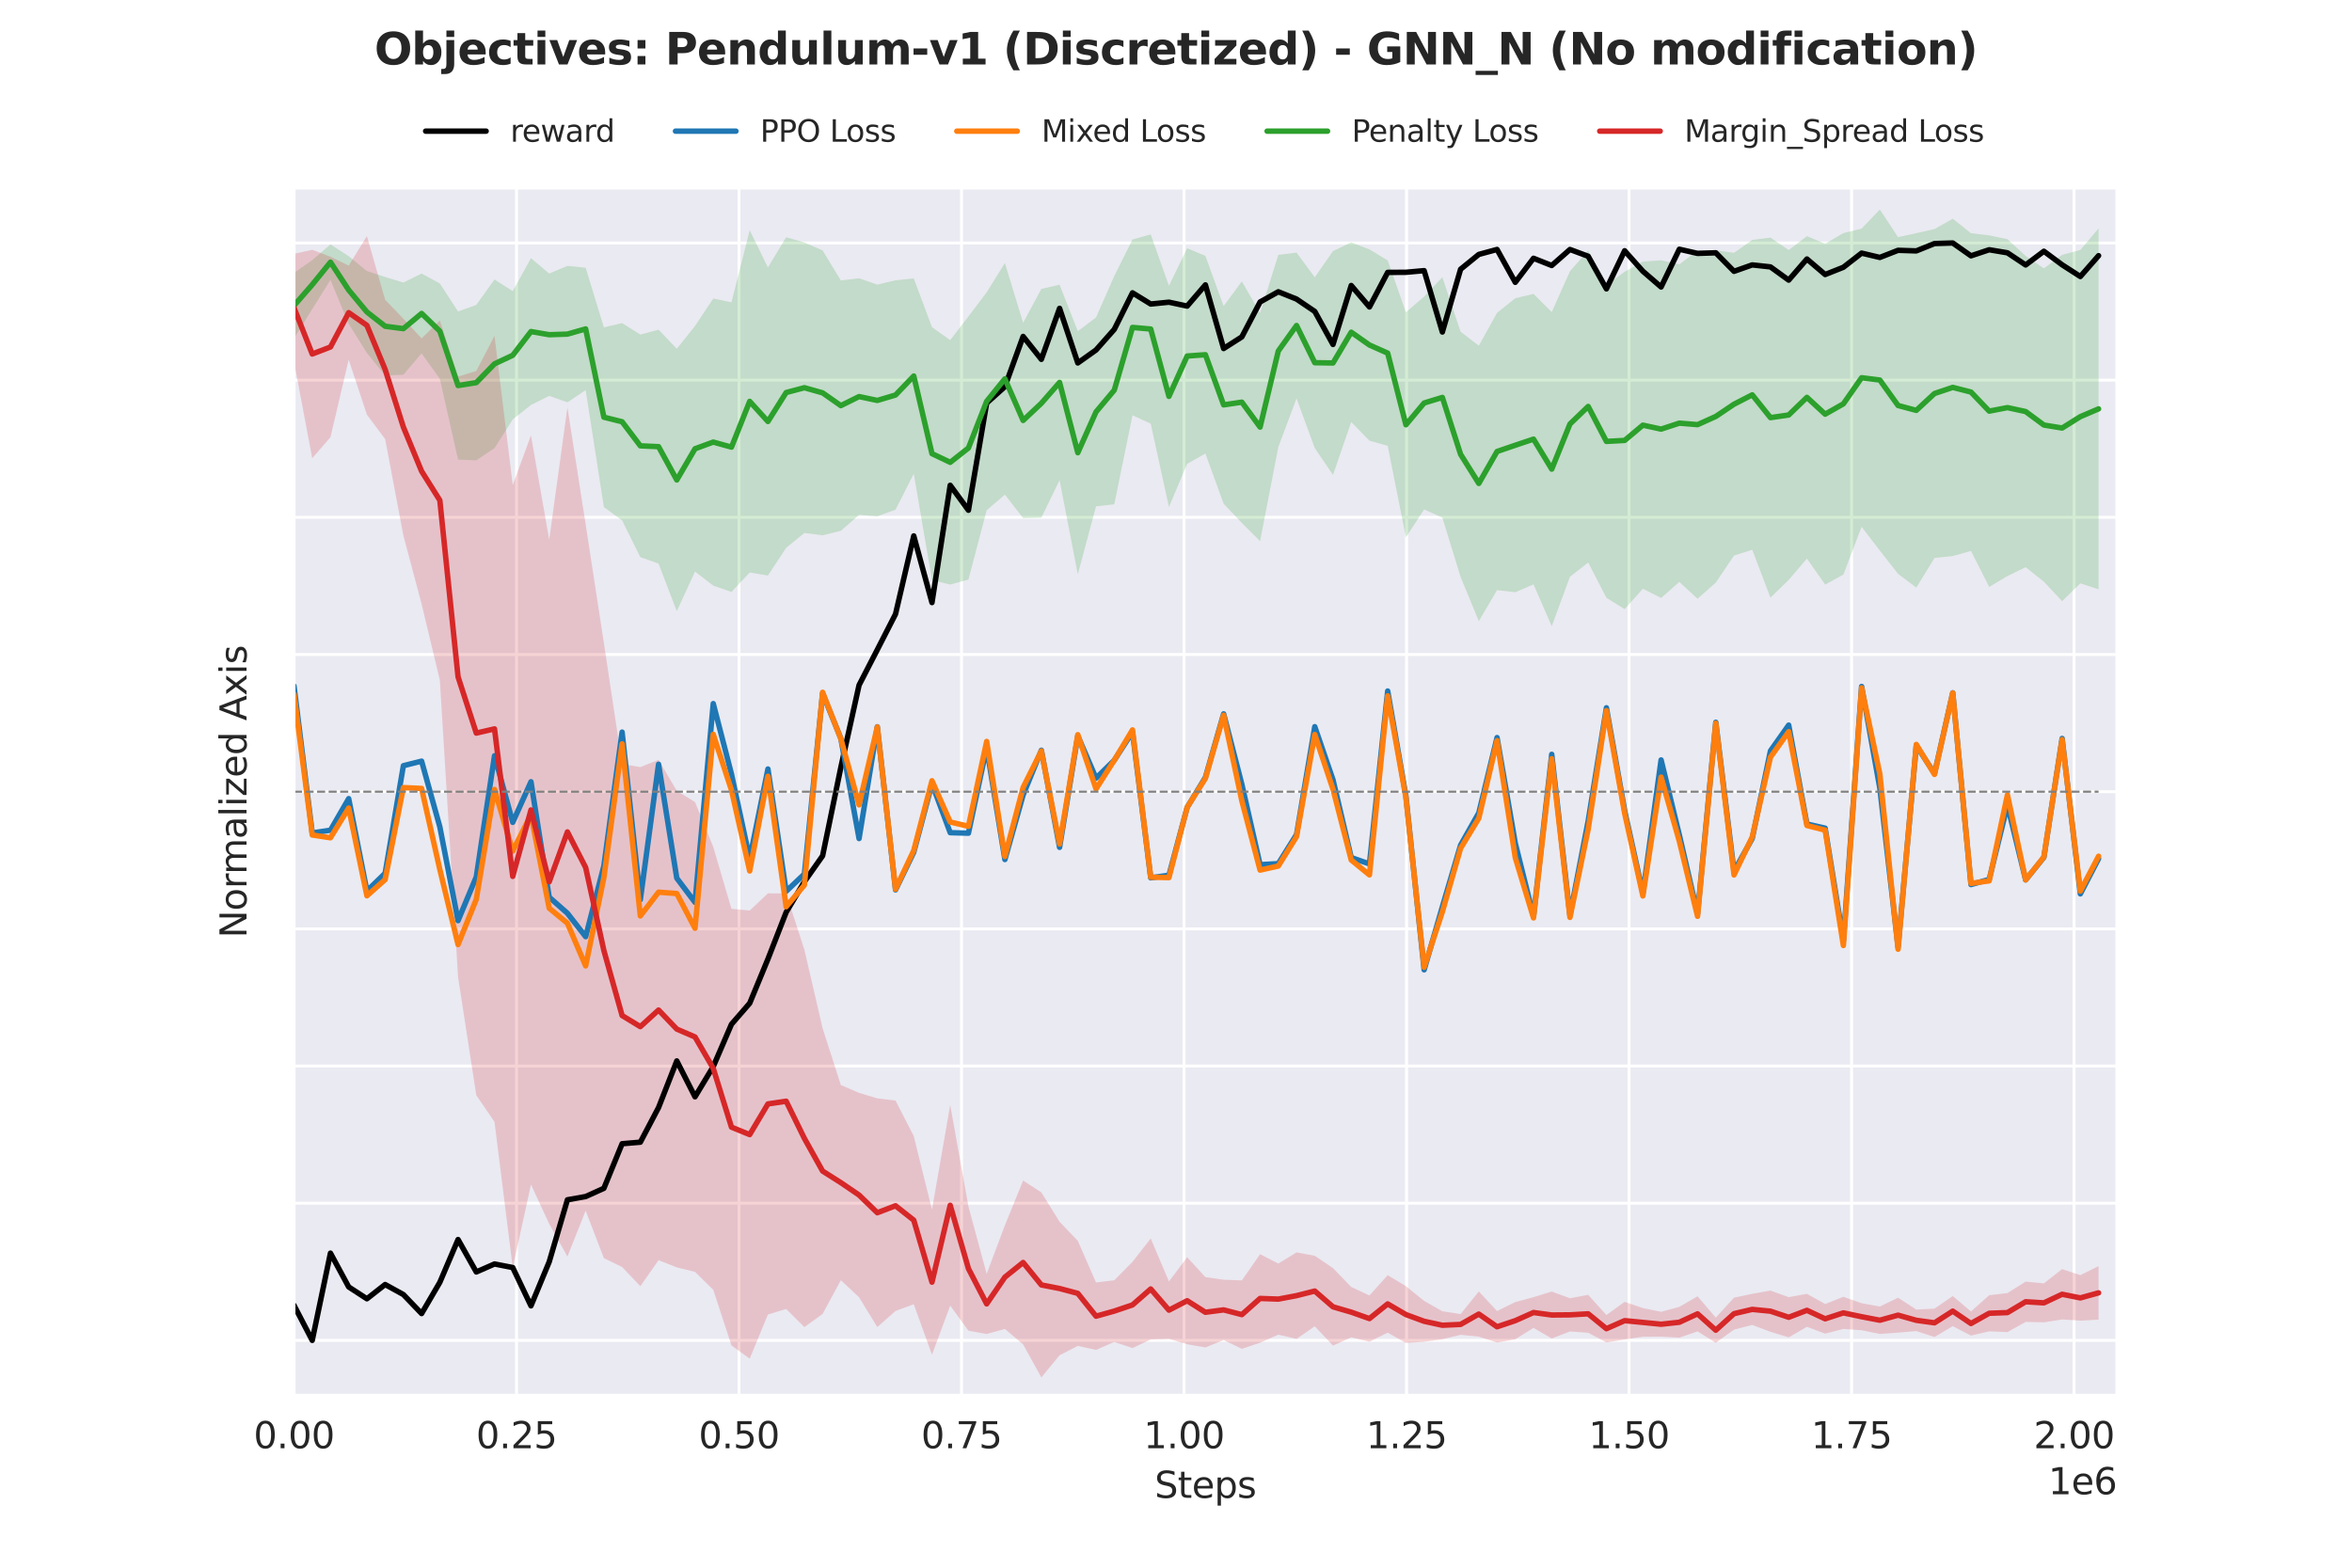 <?xml version="1.0" encoding="utf-8" standalone="no"?>
<!DOCTYPE svg PUBLIC "-//W3C//DTD SVG 1.1//EN"
  "http://www.w3.org/Graphics/SVG/1.1/DTD/svg11.dtd">
<svg xmlns:xlink="http://www.w3.org/1999/xlink" width="648pt" height="432pt" viewBox="0 0 648 432" xmlns="http://www.w3.org/2000/svg" version="1.1">
 <defs>
  <style type="text/css">*{stroke-linejoin: round; stroke-linecap: butt}</style>
 </defs>
 <g id="figure_1">
  <g id="patch_1">
   <path d="M 0 432 
L 648 432 
L 648 0 
L 0 0 
z
" style="fill: #ffffff"/>
  </g>
  <g id="axes_1">
   <g id="patch_2">
    <path d="M 81 384.48 
L 583.2 384.48 
L 583.2 51.84 
L 81 51.84 
z
" style="fill: #eaeaf2"/>
   </g>
   <g id="matplotlib.axis_1">
    <g id="xtick_1">
     <g id="line2d_1">
      <path d="M 81.001 384.48 
L 81.001 51.84 
" clip-path="url(#p00279b3b8b)" style="fill: none; stroke: #ffffff; stroke-width: 0.8; stroke-linecap: round"/>
     </g>
     <g id="text_1">
      <!-- 0.00 -->
      <g style="fill: #262626" transform="translate(69.868 399.078) scale(0.1 -0.1)">
       <defs>
        <path id="DejaVuSans-30" d="M 2034 4250 
Q 1547 4250 1301 3770 
Q 1056 3291 1056 2328 
Q 1056 1369 1301 889 
Q 1547 409 2034 409 
Q 2525 409 2770 889 
Q 3016 1369 3016 2328 
Q 3016 3291 2770 3770 
Q 2525 4250 2034 4250 
z
M 2034 4750 
Q 2819 4750 3233 4129 
Q 3647 3509 3647 2328 
Q 3647 1150 3233 529 
Q 2819 -91 2034 -91 
Q 1250 -91 836 529 
Q 422 1150 422 2328 
Q 422 3509 836 4129 
Q 1250 4750 2034 4750 
z
" transform="scale(0.016)"/>
        <path id="DejaVuSans-2e" d="M 684 794 
L 1344 794 
L 1344 0 
L 684 0 
L 684 794 
z
" transform="scale(0.016)"/>
       </defs>
       <use xlink:href="#DejaVuSans-30"/>
       <use xlink:href="#DejaVuSans-2e" transform="translate(63.623 0)"/>
       <use xlink:href="#DejaVuSans-30" transform="translate(95.41 0)"/>
       <use xlink:href="#DejaVuSans-30" transform="translate(159.033 0)"/>
      </g>
     </g>
    </g>
    <g id="xtick_2">
     <g id="line2d_2">
      <path d="M 142.304 384.48 
L 142.304 51.84 
" clip-path="url(#p00279b3b8b)" style="fill: none; stroke: #ffffff; stroke-width: 0.8; stroke-linecap: round"/>
     </g>
     <g id="text_2">
      <!-- 0.25 -->
      <g style="fill: #262626" transform="translate(131.171 399.078) scale(0.1 -0.1)">
       <defs>
        <path id="DejaVuSans-32" d="M 1228 531 
L 3431 531 
L 3431 0 
L 469 0 
L 469 531 
Q 828 903 1448 1529 
Q 2069 2156 2228 2338 
Q 2531 2678 2651 2914 
Q 2772 3150 2772 3378 
Q 2772 3750 2511 3984 
Q 2250 4219 1831 4219 
Q 1534 4219 1204 4116 
Q 875 4013 500 3803 
L 500 4441 
Q 881 4594 1212 4672 
Q 1544 4750 1819 4750 
Q 2544 4750 2975 4387 
Q 3406 4025 3406 3419 
Q 3406 3131 3298 2873 
Q 3191 2616 2906 2266 
Q 2828 2175 2409 1742 
Q 1991 1309 1228 531 
z
" transform="scale(0.016)"/>
        <path id="DejaVuSans-35" d="M 691 4666 
L 3169 4666 
L 3169 4134 
L 1269 4134 
L 1269 2991 
Q 1406 3038 1543 3061 
Q 1681 3084 1819 3084 
Q 2600 3084 3056 2656 
Q 3513 2228 3513 1497 
Q 3513 744 3044 326 
Q 2575 -91 1722 -91 
Q 1428 -91 1123 -41 
Q 819 9 494 109 
L 494 744 
Q 775 591 1075 516 
Q 1375 441 1709 441 
Q 2250 441 2565 725 
Q 2881 1009 2881 1497 
Q 2881 1984 2565 2268 
Q 2250 2553 1709 2553 
Q 1456 2553 1204 2497 
Q 953 2441 691 2322 
L 691 4666 
z
" transform="scale(0.016)"/>
       </defs>
       <use xlink:href="#DejaVuSans-30"/>
       <use xlink:href="#DejaVuSans-2e" transform="translate(63.623 0)"/>
       <use xlink:href="#DejaVuSans-32" transform="translate(95.41 0)"/>
       <use xlink:href="#DejaVuSans-35" transform="translate(159.033 0)"/>
      </g>
     </g>
    </g>
    <g id="xtick_3">
     <g id="line2d_3">
      <path d="M 203.608 384.48 
L 203.608 51.84 
" clip-path="url(#p00279b3b8b)" style="fill: none; stroke: #ffffff; stroke-width: 0.8; stroke-linecap: round"/>
     </g>
     <g id="text_3">
      <!-- 0.50 -->
      <g style="fill: #262626" transform="translate(192.475 399.078) scale(0.1 -0.1)">
       <use xlink:href="#DejaVuSans-30"/>
       <use xlink:href="#DejaVuSans-2e" transform="translate(63.623 0)"/>
       <use xlink:href="#DejaVuSans-35" transform="translate(95.41 0)"/>
       <use xlink:href="#DejaVuSans-30" transform="translate(159.033 0)"/>
      </g>
     </g>
    </g>
    <g id="xtick_4">
     <g id="line2d_4">
      <path d="M 264.911 384.48 
L 264.911 51.84 
" clip-path="url(#p00279b3b8b)" style="fill: none; stroke: #ffffff; stroke-width: 0.8; stroke-linecap: round"/>
     </g>
     <g id="text_4">
      <!-- 0.75 -->
      <g style="fill: #262626" transform="translate(253.779 399.078) scale(0.1 -0.1)">
       <defs>
        <path id="DejaVuSans-37" d="M 525 4666 
L 3525 4666 
L 3525 4397 
L 1831 0 
L 1172 0 
L 2766 4134 
L 525 4134 
L 525 4666 
z
" transform="scale(0.016)"/>
       </defs>
       <use xlink:href="#DejaVuSans-30"/>
       <use xlink:href="#DejaVuSans-2e" transform="translate(63.623 0)"/>
       <use xlink:href="#DejaVuSans-37" transform="translate(95.41 0)"/>
       <use xlink:href="#DejaVuSans-35" transform="translate(159.033 0)"/>
      </g>
     </g>
    </g>
    <g id="xtick_5">
     <g id="line2d_5">
      <path d="M 326.215 384.48 
L 326.215 51.84 
" clip-path="url(#p00279b3b8b)" style="fill: none; stroke: #ffffff; stroke-width: 0.8; stroke-linecap: round"/>
     </g>
     <g id="text_5">
      <!-- 1.00 -->
      <g style="fill: #262626" transform="translate(315.082 399.078) scale(0.1 -0.1)">
       <defs>
        <path id="DejaVuSans-31" d="M 794 531 
L 1825 531 
L 1825 4091 
L 703 3866 
L 703 4441 
L 1819 4666 
L 2450 4666 
L 2450 531 
L 3481 531 
L 3481 0 
L 794 0 
L 794 531 
z
" transform="scale(0.016)"/>
       </defs>
       <use xlink:href="#DejaVuSans-31"/>
       <use xlink:href="#DejaVuSans-2e" transform="translate(63.623 0)"/>
       <use xlink:href="#DejaVuSans-30" transform="translate(95.41 0)"/>
       <use xlink:href="#DejaVuSans-30" transform="translate(159.033 0)"/>
      </g>
     </g>
    </g>
    <g id="xtick_6">
     <g id="line2d_6">
      <path d="M 387.518 384.48 
L 387.518 51.84 
" clip-path="url(#p00279b3b8b)" style="fill: none; stroke: #ffffff; stroke-width: 0.8; stroke-linecap: round"/>
     </g>
     <g id="text_6">
      <!-- 1.25 -->
      <g style="fill: #262626" transform="translate(376.386 399.078) scale(0.1 -0.1)">
       <use xlink:href="#DejaVuSans-31"/>
       <use xlink:href="#DejaVuSans-2e" transform="translate(63.623 0)"/>
       <use xlink:href="#DejaVuSans-32" transform="translate(95.41 0)"/>
       <use xlink:href="#DejaVuSans-35" transform="translate(159.033 0)"/>
      </g>
     </g>
    </g>
    <g id="xtick_7">
     <g id="line2d_7">
      <path d="M 448.822 384.48 
L 448.822 51.84 
" clip-path="url(#p00279b3b8b)" style="fill: none; stroke: #ffffff; stroke-width: 0.8; stroke-linecap: round"/>
     </g>
     <g id="text_7">
      <!-- 1.50 -->
      <g style="fill: #262626" transform="translate(437.689 399.078) scale(0.1 -0.1)">
       <use xlink:href="#DejaVuSans-31"/>
       <use xlink:href="#DejaVuSans-2e" transform="translate(63.623 0)"/>
       <use xlink:href="#DejaVuSans-35" transform="translate(95.41 0)"/>
       <use xlink:href="#DejaVuSans-30" transform="translate(159.033 0)"/>
      </g>
     </g>
    </g>
    <g id="xtick_8">
     <g id="line2d_8">
      <path d="M 510.125 384.48 
L 510.125 51.84 
" clip-path="url(#p00279b3b8b)" style="fill: none; stroke: #ffffff; stroke-width: 0.8; stroke-linecap: round"/>
     </g>
     <g id="text_8">
      <!-- 1.75 -->
      <g style="fill: #262626" transform="translate(498.993 399.078) scale(0.1 -0.1)">
       <use xlink:href="#DejaVuSans-31"/>
       <use xlink:href="#DejaVuSans-2e" transform="translate(63.623 0)"/>
       <use xlink:href="#DejaVuSans-37" transform="translate(95.41 0)"/>
       <use xlink:href="#DejaVuSans-35" transform="translate(159.033 0)"/>
      </g>
     </g>
    </g>
    <g id="xtick_9">
     <g id="line2d_9">
      <path d="M 571.429 384.48 
L 571.429 51.84 
" clip-path="url(#p00279b3b8b)" style="fill: none; stroke: #ffffff; stroke-width: 0.8; stroke-linecap: round"/>
     </g>
     <g id="text_9">
      <!-- 2.00 -->
      <g style="fill: #262626" transform="translate(560.296 399.078) scale(0.1 -0.1)">
       <use xlink:href="#DejaVuSans-32"/>
       <use xlink:href="#DejaVuSans-2e" transform="translate(63.623 0)"/>
       <use xlink:href="#DejaVuSans-30" transform="translate(95.41 0)"/>
       <use xlink:href="#DejaVuSans-30" transform="translate(159.033 0)"/>
      </g>
     </g>
    </g>
    <g id="text_10">
     <!-- Steps -->
     <g style="fill: #262626" transform="translate(318.11 412.757) scale(0.1 -0.1)">
      <defs>
       <path id="DejaVuSans-53" d="M 3425 4513 
L 3425 3897 
Q 3066 4069 2747 4153 
Q 2428 4238 2131 4238 
Q 1616 4238 1336 4038 
Q 1056 3838 1056 3469 
Q 1056 3159 1242 3001 
Q 1428 2844 1947 2747 
L 2328 2669 
Q 3034 2534 3370 2195 
Q 3706 1856 3706 1288 
Q 3706 609 3251 259 
Q 2797 -91 1919 -91 
Q 1588 -91 1214 -16 
Q 841 59 441 206 
L 441 856 
Q 825 641 1194 531 
Q 1563 422 1919 422 
Q 2459 422 2753 634 
Q 3047 847 3047 1241 
Q 3047 1584 2836 1778 
Q 2625 1972 2144 2069 
L 1759 2144 
Q 1053 2284 737 2584 
Q 422 2884 422 3419 
Q 422 4038 858 4394 
Q 1294 4750 2059 4750 
Q 2388 4750 2728 4690 
Q 3069 4631 3425 4513 
z
" transform="scale(0.016)"/>
       <path id="DejaVuSans-74" d="M 1172 4494 
L 1172 3500 
L 2356 3500 
L 2356 3053 
L 1172 3053 
L 1172 1153 
Q 1172 725 1289 603 
Q 1406 481 1766 481 
L 2356 481 
L 2356 0 
L 1766 0 
Q 1100 0 847 248 
Q 594 497 594 1153 
L 594 3053 
L 172 3053 
L 172 3500 
L 594 3500 
L 594 4494 
L 1172 4494 
z
" transform="scale(0.016)"/>
       <path id="DejaVuSans-65" d="M 3597 1894 
L 3597 1613 
L 953 1613 
Q 991 1019 1311 708 
Q 1631 397 2203 397 
Q 2534 397 2845 478 
Q 3156 559 3463 722 
L 3463 178 
Q 3153 47 2828 -22 
Q 2503 -91 2169 -91 
Q 1331 -91 842 396 
Q 353 884 353 1716 
Q 353 2575 817 3079 
Q 1281 3584 2069 3584 
Q 2775 3584 3186 3129 
Q 3597 2675 3597 1894 
z
M 3022 2063 
Q 3016 2534 2758 2815 
Q 2500 3097 2075 3097 
Q 1594 3097 1305 2825 
Q 1016 2553 972 2059 
L 3022 2063 
z
" transform="scale(0.016)"/>
       <path id="DejaVuSans-70" d="M 1159 525 
L 1159 -1331 
L 581 -1331 
L 581 3500 
L 1159 3500 
L 1159 2969 
Q 1341 3281 1617 3432 
Q 1894 3584 2278 3584 
Q 2916 3584 3314 3078 
Q 3713 2572 3713 1747 
Q 3713 922 3314 415 
Q 2916 -91 2278 -91 
Q 1894 -91 1617 61 
Q 1341 213 1159 525 
z
M 3116 1747 
Q 3116 2381 2855 2742 
Q 2594 3103 2138 3103 
Q 1681 3103 1420 2742 
Q 1159 2381 1159 1747 
Q 1159 1113 1420 752 
Q 1681 391 2138 391 
Q 2594 391 2855 752 
Q 3116 1113 3116 1747 
z
" transform="scale(0.016)"/>
       <path id="DejaVuSans-73" d="M 2834 3397 
L 2834 2853 
Q 2591 2978 2328 3040 
Q 2066 3103 1784 3103 
Q 1356 3103 1142 2972 
Q 928 2841 928 2578 
Q 928 2378 1081 2264 
Q 1234 2150 1697 2047 
L 1894 2003 
Q 2506 1872 2764 1633 
Q 3022 1394 3022 966 
Q 3022 478 2636 193 
Q 2250 -91 1575 -91 
Q 1294 -91 989 -36 
Q 684 19 347 128 
L 347 722 
Q 666 556 975 473 
Q 1284 391 1588 391 
Q 1994 391 2212 530 
Q 2431 669 2431 922 
Q 2431 1156 2273 1281 
Q 2116 1406 1581 1522 
L 1381 1569 
Q 847 1681 609 1914 
Q 372 2147 372 2553 
Q 372 3047 722 3315 
Q 1072 3584 1716 3584 
Q 2034 3584 2315 3537 
Q 2597 3491 2834 3397 
z
" transform="scale(0.016)"/>
      </defs>
      <use xlink:href="#DejaVuSans-53"/>
      <use xlink:href="#DejaVuSans-74" transform="translate(63.477 0)"/>
      <use xlink:href="#DejaVuSans-65" transform="translate(102.686 0)"/>
      <use xlink:href="#DejaVuSans-70" transform="translate(164.209 0)"/>
      <use xlink:href="#DejaVuSans-73" transform="translate(227.686 0)"/>
     </g>
    </g>
    <g id="text_11">
     <!-- 1e6 -->
     <g style="fill: #262626" transform="translate(564.322 411.757) scale(0.1 -0.1)">
      <defs>
       <path id="DejaVuSans-36" d="M 2113 2584 
Q 1688 2584 1439 2293 
Q 1191 2003 1191 1497 
Q 1191 994 1439 701 
Q 1688 409 2113 409 
Q 2538 409 2786 701 
Q 3034 994 3034 1497 
Q 3034 2003 2786 2293 
Q 2538 2584 2113 2584 
z
M 3366 4563 
L 3366 3988 
Q 3128 4100 2886 4159 
Q 2644 4219 2406 4219 
Q 1781 4219 1451 3797 
Q 1122 3375 1075 2522 
Q 1259 2794 1537 2939 
Q 1816 3084 2150 3084 
Q 2853 3084 3261 2657 
Q 3669 2231 3669 1497 
Q 3669 778 3244 343 
Q 2819 -91 2113 -91 
Q 1303 -91 875 529 
Q 447 1150 447 2328 
Q 447 3434 972 4092 
Q 1497 4750 2381 4750 
Q 2619 4750 2861 4703 
Q 3103 4656 3366 4563 
z
" transform="scale(0.016)"/>
      </defs>
      <use xlink:href="#DejaVuSans-31"/>
      <use xlink:href="#DejaVuSans-65" transform="translate(63.623 0)"/>
      <use xlink:href="#DejaVuSans-36" transform="translate(125.146 0)"/>
     </g>
    </g>
   </g>
   <g id="matplotlib.axis_2">
    <g id="ytick_1">
     <g id="line2d_10">
      <path d="M 81 369.36 
L 583.2 369.36 
" clip-path="url(#p00279b3b8b)" style="fill: none; stroke: #ffffff; stroke-width: 0.8; stroke-linecap: round"/>
     </g>
    </g>
    <g id="ytick_2">
     <g id="line2d_11">
      <path d="M 81 331.56 
L 583.2 331.56 
" clip-path="url(#p00279b3b8b)" style="fill: none; stroke: #ffffff; stroke-width: 0.8; stroke-linecap: round"/>
     </g>
    </g>
    <g id="ytick_3">
     <g id="line2d_12">
      <path d="M 81 293.76 
L 583.2 293.76 
" clip-path="url(#p00279b3b8b)" style="fill: none; stroke: #ffffff; stroke-width: 0.8; stroke-linecap: round"/>
     </g>
    </g>
    <g id="ytick_4">
     <g id="line2d_13">
      <path d="M 81 255.96 
L 583.2 255.96 
" clip-path="url(#p00279b3b8b)" style="fill: none; stroke: #ffffff; stroke-width: 0.8; stroke-linecap: round"/>
     </g>
    </g>
    <g id="ytick_5">
     <g id="line2d_14">
      <path d="M 81 218.16 
L 583.2 218.16 
" clip-path="url(#p00279b3b8b)" style="fill: none; stroke: #ffffff; stroke-width: 0.8; stroke-linecap: round"/>
     </g>
    </g>
    <g id="ytick_6">
     <g id="line2d_15">
      <path d="M 81 180.36 
L 583.2 180.36 
" clip-path="url(#p00279b3b8b)" style="fill: none; stroke: #ffffff; stroke-width: 0.8; stroke-linecap: round"/>
     </g>
    </g>
    <g id="ytick_7">
     <g id="line2d_16">
      <path d="M 81 142.56 
L 583.2 142.56 
" clip-path="url(#p00279b3b8b)" style="fill: none; stroke: #ffffff; stroke-width: 0.8; stroke-linecap: round"/>
     </g>
    </g>
    <g id="ytick_8">
     <g id="line2d_17">
      <path d="M 81 104.76 
L 583.2 104.76 
" clip-path="url(#p00279b3b8b)" style="fill: none; stroke: #ffffff; stroke-width: 0.8; stroke-linecap: round"/>
     </g>
    </g>
    <g id="ytick_9">
     <g id="line2d_18">
      <path d="M 81 66.96 
L 583.2 66.96 
" clip-path="url(#p00279b3b8b)" style="fill: none; stroke: #ffffff; stroke-width: 0.8; stroke-linecap: round"/>
     </g>
    </g>
    <g id="text_12">
     <!-- Normalized Axis -->
     <g style="fill: #262626" transform="translate(67.92 258.478) rotate(-90) scale(0.1 -0.1)">
      <defs>
       <path id="DejaVuSans-4e" d="M 628 4666 
L 1478 4666 
L 3547 763 
L 3547 4666 
L 4159 4666 
L 4159 0 
L 3309 0 
L 1241 3903 
L 1241 0 
L 628 0 
L 628 4666 
z
" transform="scale(0.016)"/>
       <path id="DejaVuSans-6f" d="M 1959 3097 
Q 1497 3097 1228 2736 
Q 959 2375 959 1747 
Q 959 1119 1226 758 
Q 1494 397 1959 397 
Q 2419 397 2687 759 
Q 2956 1122 2956 1747 
Q 2956 2369 2687 2733 
Q 2419 3097 1959 3097 
z
M 1959 3584 
Q 2709 3584 3137 3096 
Q 3566 2609 3566 1747 
Q 3566 888 3137 398 
Q 2709 -91 1959 -91 
Q 1206 -91 779 398 
Q 353 888 353 1747 
Q 353 2609 779 3096 
Q 1206 3584 1959 3584 
z
" transform="scale(0.016)"/>
       <path id="DejaVuSans-72" d="M 2631 2963 
Q 2534 3019 2420 3045 
Q 2306 3072 2169 3072 
Q 1681 3072 1420 2755 
Q 1159 2438 1159 1844 
L 1159 0 
L 581 0 
L 581 3500 
L 1159 3500 
L 1159 2956 
Q 1341 3275 1631 3429 
Q 1922 3584 2338 3584 
Q 2397 3584 2469 3576 
Q 2541 3569 2628 3553 
L 2631 2963 
z
" transform="scale(0.016)"/>
       <path id="DejaVuSans-6d" d="M 3328 2828 
Q 3544 3216 3844 3400 
Q 4144 3584 4550 3584 
Q 5097 3584 5394 3201 
Q 5691 2819 5691 2113 
L 5691 0 
L 5113 0 
L 5113 2094 
Q 5113 2597 4934 2840 
Q 4756 3084 4391 3084 
Q 3944 3084 3684 2787 
Q 3425 2491 3425 1978 
L 3425 0 
L 2847 0 
L 2847 2094 
Q 2847 2600 2669 2842 
Q 2491 3084 2119 3084 
Q 1678 3084 1418 2786 
Q 1159 2488 1159 1978 
L 1159 0 
L 581 0 
L 581 3500 
L 1159 3500 
L 1159 2956 
Q 1356 3278 1631 3431 
Q 1906 3584 2284 3584 
Q 2666 3584 2933 3390 
Q 3200 3197 3328 2828 
z
" transform="scale(0.016)"/>
       <path id="DejaVuSans-61" d="M 2194 1759 
Q 1497 1759 1228 1600 
Q 959 1441 959 1056 
Q 959 750 1161 570 
Q 1363 391 1709 391 
Q 2188 391 2477 730 
Q 2766 1069 2766 1631 
L 2766 1759 
L 2194 1759 
z
M 3341 1997 
L 3341 0 
L 2766 0 
L 2766 531 
Q 2569 213 2275 61 
Q 1981 -91 1556 -91 
Q 1019 -91 701 211 
Q 384 513 384 1019 
Q 384 1609 779 1909 
Q 1175 2209 1959 2209 
L 2766 2209 
L 2766 2266 
Q 2766 2663 2505 2880 
Q 2244 3097 1772 3097 
Q 1472 3097 1187 3025 
Q 903 2953 641 2809 
L 641 3341 
Q 956 3463 1253 3523 
Q 1550 3584 1831 3584 
Q 2591 3584 2966 3190 
Q 3341 2797 3341 1997 
z
" transform="scale(0.016)"/>
       <path id="DejaVuSans-6c" d="M 603 4863 
L 1178 4863 
L 1178 0 
L 603 0 
L 603 4863 
z
" transform="scale(0.016)"/>
       <path id="DejaVuSans-69" d="M 603 3500 
L 1178 3500 
L 1178 0 
L 603 0 
L 603 3500 
z
M 603 4863 
L 1178 4863 
L 1178 4134 
L 603 4134 
L 603 4863 
z
" transform="scale(0.016)"/>
       <path id="DejaVuSans-7a" d="M 353 3500 
L 3084 3500 
L 3084 2975 
L 922 459 
L 3084 459 
L 3084 0 
L 275 0 
L 275 525 
L 2438 3041 
L 353 3041 
L 353 3500 
z
" transform="scale(0.016)"/>
       <path id="DejaVuSans-64" d="M 2906 2969 
L 2906 4863 
L 3481 4863 
L 3481 0 
L 2906 0 
L 2906 525 
Q 2725 213 2448 61 
Q 2172 -91 1784 -91 
Q 1150 -91 751 415 
Q 353 922 353 1747 
Q 353 2572 751 3078 
Q 1150 3584 1784 3584 
Q 2172 3584 2448 3432 
Q 2725 3281 2906 2969 
z
M 947 1747 
Q 947 1113 1208 752 
Q 1469 391 1925 391 
Q 2381 391 2643 752 
Q 2906 1113 2906 1747 
Q 2906 2381 2643 2742 
Q 2381 3103 1925 3103 
Q 1469 3103 1208 2742 
Q 947 2381 947 1747 
z
" transform="scale(0.016)"/>
       <path id="DejaVuSans-20" transform="scale(0.016)"/>
       <path id="DejaVuSans-41" d="M 2188 4044 
L 1331 1722 
L 3047 1722 
L 2188 4044 
z
M 1831 4666 
L 2547 4666 
L 4325 0 
L 3669 0 
L 3244 1197 
L 1141 1197 
L 716 0 
L 50 0 
L 1831 4666 
z
" transform="scale(0.016)"/>
       <path id="DejaVuSans-78" d="M 3513 3500 
L 2247 1797 
L 3578 0 
L 2900 0 
L 1881 1375 
L 863 0 
L 184 0 
L 1544 1831 
L 300 3500 
L 978 3500 
L 1906 2253 
L 2834 3500 
L 3513 3500 
z
" transform="scale(0.016)"/>
      </defs>
      <use xlink:href="#DejaVuSans-4e"/>
      <use xlink:href="#DejaVuSans-6f" transform="translate(74.805 0)"/>
      <use xlink:href="#DejaVuSans-72" transform="translate(135.986 0)"/>
      <use xlink:href="#DejaVuSans-6d" transform="translate(175.35 0)"/>
      <use xlink:href="#DejaVuSans-61" transform="translate(272.762 0)"/>
      <use xlink:href="#DejaVuSans-6c" transform="translate(334.041 0)"/>
      <use xlink:href="#DejaVuSans-69" transform="translate(361.824 0)"/>
      <use xlink:href="#DejaVuSans-7a" transform="translate(389.607 0)"/>
      <use xlink:href="#DejaVuSans-65" transform="translate(442.098 0)"/>
      <use xlink:href="#DejaVuSans-64" transform="translate(503.621 0)"/>
      <use xlink:href="#DejaVuSans-20" transform="translate(567.098 0)"/>
      <use xlink:href="#DejaVuSans-41" transform="translate(598.885 0)"/>
      <use xlink:href="#DejaVuSans-78" transform="translate(667.293 0)"/>
      <use xlink:href="#DejaVuSans-69" transform="translate(726.473 0)"/>
      <use xlink:href="#DejaVuSans-73" transform="translate(754.256 0)"/>
     </g>
    </g>
   </g>
   <g id="FillBetweenPolyCollection_1">
    <path d="M 81.001 75.183 
L 81.001 93.251 
L 86.023 85.193 
L 91.045 77.147 
L 96.067 89.255 
L 101.089 97.28 
L 106.111 103.489 
L 111.133 103.266 
L 116.155 97.374 
L 121.177 104.403 
L 126.199 126.664 
L 131.221 126.858 
L 136.243 123.502 
L 141.265 115.581 
L 146.287 111.591 
L 151.309 109.084 
L 156.331 110.871 
L 161.352 107.501 
L 166.374 139.726 
L 171.396 143.413 
L 176.418 153.522 
L 181.44 155.323 
L 186.462 168.417 
L 191.484 157.504 
L 196.506 161.374 
L 201.528 163.111 
L 206.55 157.762 
L 211.572 158.598 
L 216.594 150.964 
L 221.616 146.867 
L 226.638 147.518 
L 231.66 146.276 
L 236.682 141.886 
L 241.704 142.268 
L 246.726 140.464 
L 251.748 130.539 
L 256.77 159.86 
L 261.792 161.092 
L 266.814 159.715 
L 271.836 140.61 
L 276.858 136.302 
L 281.88 142.764 
L 286.902 142.65 
L 291.924 132.317 
L 296.946 158.249 
L 301.968 139.529 
L 306.99 138.969 
L 312.012 114.447 
L 317.034 116.744 
L 322.056 139.705 
L 327.078 127.818 
L 332.1 124.973 
L 337.122 138.803 
L 342.144 144.106 
L 347.166 149.126 
L 352.188 123.187 
L 357.21 109.783 
L 362.232 123.488 
L 367.254 130.866 
L 372.276 116.291 
L 377.298 121.439 
L 382.32 122.854 
L 387.342 148.058 
L 392.364 140.378 
L 397.386 142.647 
L 402.408 158.973 
L 407.43 171.177 
L 412.452 162.626 
L 417.474 163.205 
L 422.496 161.035 
L 427.518 172.555 
L 432.54 158.931 
L 437.562 155.002 
L 442.584 164.735 
L 447.606 167.853 
L 452.628 162.239 
L 457.65 164.784 
L 462.672 160.356 
L 467.694 164.991 
L 472.716 160.546 
L 477.738 153.093 
L 482.76 151.495 
L 487.782 164.689 
L 492.804 159.81 
L 497.826 153.923 
L 502.848 161.092 
L 507.869 158.336 
L 512.891 145.175 
L 517.913 151.717 
L 522.935 158.131 
L 527.957 161.925 
L 532.979 153.757 
L 538.001 153.234 
L 543.023 151.809 
L 548.045 161.732 
L 553.067 158.742 
L 558.089 156.298 
L 563.111 160.286 
L 568.133 165.666 
L 573.155 160.742 
L 578.177 162.394 
L 578.177 62.945 
L 578.177 62.945 
L 573.155 68.893 
L 568.133 70.233 
L 563.111 73.961 
L 558.089 70.522 
L 553.067 65.905 
L 548.045 64.859 
L 543.023 64.265 
L 538.001 60.272 
L 532.979 63.11 
L 527.957 64.25 
L 522.935 65.346 
L 517.913 57.734 
L 512.891 63.001 
L 507.869 64.234 
L 502.848 67.175 
L 497.826 65.073 
L 492.804 68.902 
L 487.782 65.482 
L 482.76 66.113 
L 477.738 69.674 
L 472.716 68.97 
L 467.694 69.049 
L 462.672 72.846 
L 457.65 71.718 
L 452.628 72.082 
L 447.606 74.876 
L 442.584 78.539 
L 437.562 69.004 
L 432.54 74.746 
L 427.518 85.997 
L 422.496 80.979 
L 417.474 82.184 
L 412.452 86.205 
L 407.43 95.256 
L 402.408 91.412 
L 397.386 76.383 
L 392.364 81.727 
L 387.342 86.057 
L 382.32 71.761 
L 377.298 68.722 
L 372.276 66.792 
L 367.254 69.186 
L 362.232 76.411 
L 357.21 69.607 
L 352.188 70.243 
L 347.166 86.263 
L 342.144 77.536 
L 337.122 84.331 
L 332.1 70.522 
L 327.078 68.404 
L 322.056 78.749 
L 317.034 64.596 
L 312.012 66 
L 306.99 76.052 
L 301.968 87.481 
L 296.946 91.261 
L 291.924 78.456 
L 286.902 79.61 
L 281.88 88.961 
L 276.858 72.468 
L 271.836 80.561 
L 266.814 87.194 
L 261.792 93.714 
L 256.77 90.165 
L 251.748 76.699 
L 246.726 77.245 
L 241.704 78.428 
L 236.682 76.678 
L 231.66 77.275 
L 226.638 68.999 
L 221.616 66.814 
L 216.594 65.377 
L 211.572 73.696 
L 206.55 63.442 
L 201.528 83.311 
L 196.506 82.269 
L 191.484 89.825 
L 186.462 96.105 
L 181.44 90.848 
L 176.418 92.193 
L 171.396 89.031 
L 166.374 90.201 
L 161.352 73.776 
L 156.331 73.265 
L 151.309 75.384 
L 146.287 71.14 
L 141.265 80.231 
L 136.243 77.021 
L 131.221 84.021 
L 126.199 85.826 
L 121.177 78.108 
L 116.155 75.376 
L 111.133 77.863 
L 106.111 76.319 
L 101.089 74.679 
L 96.067 70.591 
L 91.045 67.34 
L 86.023 71.685 
L 81.001 75.183 
z
" clip-path="url(#p00279b3b8b)" style="fill: #2ca02c; fill-opacity: 0.2"/>
   </g>
   <g id="FillBetweenPolyCollection_2">
    <path d="M 81.001 69.951 
L 81.001 99.658 
L 86.023 126.28 
L 91.045 120.487 
L 96.067 99.12 
L 101.089 114.267 
L 106.111 121.007 
L 111.133 147.56 
L 116.155 166.46 
L 121.177 187.416 
L 126.199 269.247 
L 131.221 301.81 
L 136.243 309.161 
L 141.265 349.323 
L 146.287 326.431 
L 151.309 337.253 
L 156.331 346.262 
L 161.352 333.629 
L 166.374 346.707 
L 171.396 349.145 
L 176.418 354.438 
L 181.44 347.264 
L 186.462 349.251 
L 191.484 350.481 
L 196.506 355.422 
L 201.528 370.759 
L 206.55 374.406 
L 211.572 362.233 
L 216.594 360.714 
L 221.616 365.702 
L 226.638 362.071 
L 231.66 352.792 
L 236.682 357.481 
L 241.704 365.702 
L 246.726 361.26 
L 251.748 359.406 
L 256.77 373.306 
L 261.792 359.783 
L 266.814 366.698 
L 271.836 367.602 
L 276.858 366.214 
L 281.88 370.482 
L 286.902 379.582 
L 291.924 373.465 
L 296.946 370.882 
L 301.968 371.995 
L 306.99 369.788 
L 312.012 371.477 
L 317.034 369.108 
L 322.056 368.949 
L 327.078 370.422 
L 332.1 371.311 
L 337.122 369.262 
L 342.144 371.699 
L 347.166 370.006 
L 352.188 367.788 
L 357.21 368.962 
L 362.232 365.481 
L 367.254 370.793 
L 372.276 368.52 
L 377.298 369.736 
L 382.32 367.23 
L 387.342 370.078 
L 392.364 369.72 
L 397.386 369.05 
L 402.408 367.826 
L 407.43 368.338 
L 412.452 369.943 
L 417.474 369.058 
L 422.496 365.912 
L 427.518 368.843 
L 432.54 366.902 
L 437.562 367.265 
L 442.584 369.919 
L 447.606 369.102 
L 452.628 368.365 
L 457.65 368.333 
L 462.672 368.613 
L 467.694 366.884 
L 472.716 370.025 
L 477.738 366.407 
L 482.76 365.113 
L 487.782 366.998 
L 492.804 368.541 
L 497.826 365.625 
L 502.848 367.505 
L 507.869 366.211 
L 512.891 366.564 
L 517.913 367.59 
L 522.935 367.225 
L 527.957 366.793 
L 532.979 368.437 
L 538.001 365.453 
L 543.023 368.04 
L 548.045 366.869 
L 553.067 367.086 
L 558.089 364.267 
L 563.111 364.393 
L 568.133 363.591 
L 573.155 363.931 
L 578.177 363.635 
L 578.177 348.898 
L 578.177 348.898 
L 573.155 351.387 
L 568.133 349.722 
L 563.111 353.657 
L 558.089 353.162 
L 553.067 356.329 
L 548.045 356.91 
L 543.023 361.39 
L 538.001 357.14 
L 532.979 360.606 
L 527.957 360.871 
L 522.935 357.598 
L 517.913 360.033 
L 512.891 359.124 
L 507.869 357.352 
L 502.848 359.334 
L 497.826 356.535 
L 492.804 357.451 
L 487.782 355.634 
L 482.76 356.531 
L 477.738 357.593 
L 472.716 363.082 
L 467.694 357.216 
L 462.672 360.124 
L 457.65 361.484 
L 452.628 360.464 
L 447.606 358.747 
L 442.584 362.363 
L 437.562 356.819 
L 432.54 357.751 
L 427.518 355.902 
L 422.496 357.455 
L 417.474 358.798 
L 412.452 361.279 
L 407.43 355.882 
L 402.408 362.104 
L 397.386 361.336 
L 392.364 358.482 
L 387.342 354.417 
L 382.32 351.393 
L 377.298 356.979 
L 372.276 354.643 
L 367.254 349.444 
L 362.232 346.049 
L 357.21 345.117 
L 352.188 348.19 
L 347.166 345.606 
L 342.144 352.83 
L 337.122 352.654 
L 332.1 351.926 
L 327.078 346.45 
L 322.056 353.111 
L 317.034 341.284 
L 312.012 347.71 
L 306.99 352.795 
L 301.968 353.402 
L 296.946 341.93 
L 291.924 336.67 
L 286.902 328.584 
L 281.88 325.314 
L 276.858 337.65 
L 271.836 351.017 
L 266.814 332.467 
L 261.792 304.492 
L 256.77 333.339 
L 251.748 313.058 
L 246.726 303.276 
L 241.704 302.672 
L 236.682 301.154 
L 231.66 298.994 
L 226.638 283.355 
L 221.616 261.711 
L 216.594 246.195 
L 211.572 246.178 
L 206.55 250.905 
L 201.528 250.451 
L 196.506 233.382 
L 191.484 221.016 
L 186.462 217.916 
L 181.44 209.389 
L 176.418 211.377 
L 171.396 210.551 
L 166.374 177.16 
L 161.352 144.483 
L 156.331 112.234 
L 151.309 148.725 
L 146.287 119.966 
L 141.265 133.678 
L 136.243 92.547 
L 131.221 102.217 
L 126.199 103.772 
L 121.177 88.313 
L 116.155 93.252 
L 111.133 87.819 
L 106.111 82.607 
L 101.089 65.06 
L 96.067 73.19 
L 91.045 70.757 
L 86.023 68.826 
L 81.001 69.951 
z
" clip-path="url(#p00279b3b8b)" style="fill: #d62728; fill-opacity: 0.2"/>
   </g>
   <g id="line2d_19">
    <path d="M 81.001 359.694 
L 86.023 369.36 
L 91.045 345.321 
L 96.067 354.635 
L 101.089 357.899 
L 106.111 353.967 
L 111.133 356.733 
L 116.155 361.972 
L 121.177 353.368 
L 126.199 341.571 
L 131.221 350.51 
L 136.243 348.31 
L 141.265 349.29 
L 146.287 359.842 
L 151.309 347.722 
L 156.331 330.622 
L 161.352 329.727 
L 166.374 327.458 
L 171.396 315.171 
L 176.418 314.748 
L 181.44 305.201 
L 186.462 292.354 
L 191.484 302.239 
L 196.506 293.916 
L 201.528 282.245 
L 206.55 276.453 
L 211.572 264.282 
L 216.594 251.384 
L 221.616 242.959 
L 226.638 235.831 
L 231.66 211.472 
L 236.682 188.793 
L 241.704 179.043 
L 246.726 169.22 
L 251.748 147.678 
L 256.77 166.051 
L 261.792 133.731 
L 266.814 140.601 
L 271.836 111.067 
L 276.858 106.552 
L 281.88 92.71 
L 286.902 99.022 
L 291.924 84.97 
L 296.946 100.018 
L 301.968 96.448 
L 306.99 90.77 
L 312.012 80.691 
L 317.034 83.778 
L 322.056 83.272 
L 327.078 84.35 
L 332.1 78.503 
L 337.122 96.044 
L 342.144 92.835 
L 347.166 83.214 
L 352.188 80.399 
L 357.21 82.416 
L 362.232 85.818 
L 367.254 94.923 
L 372.276 78.676 
L 377.298 84.588 
L 382.32 75.064 
L 387.342 75.032 
L 392.364 74.579 
L 397.386 91.493 
L 402.408 74.195 
L 407.43 70.106 
L 412.452 68.745 
L 417.474 77.801 
L 422.496 71.171 
L 427.518 73.162 
L 432.54 68.749 
L 437.562 70.617 
L 442.584 79.604 
L 447.606 69.1 
L 452.628 74.743 
L 457.65 79.081 
L 462.672 68.681 
L 467.694 69.827 
L 472.716 69.662 
L 477.738 74.768 
L 482.76 72.998 
L 487.782 73.549 
L 492.804 77.191 
L 497.826 71.373 
L 502.848 75.649 
L 507.869 73.654 
L 512.891 69.75 
L 517.913 70.941 
L 522.935 68.98 
L 527.957 69.143 
L 532.979 67.115 
L 538.001 66.96 
L 543.023 70.497 
L 548.045 68.824 
L 553.067 69.665 
L 558.089 73.014 
L 563.111 69.235 
L 568.133 72.964 
L 573.155 76.198 
L 578.177 70.455 
" clip-path="url(#p00279b3b8b)" style="fill: none; stroke: #000000; stroke-width: 1.5; stroke-linecap: round"/>
   </g>
   <g id="line2d_20">
    <path d="M 81.001 189.039 
L 86.023 229.528 
L 91.045 228.777 
L 96.067 220.074 
L 101.089 245.516 
L 106.111 240.638 
L 111.133 211.002 
L 116.155 209.74 
L 121.177 227.847 
L 126.199 253.696 
L 131.221 241.628 
L 136.243 208.26 
L 141.265 226.614 
L 146.287 215.422 
L 151.309 247.232 
L 156.331 251.662 
L 161.352 258.115 
L 166.374 238.628 
L 171.396 201.743 
L 176.418 247.917 
L 181.44 210.601 
L 186.462 241.992 
L 191.484 248.657 
L 196.506 193.89 
L 201.528 213.299 
L 206.55 236.646 
L 211.572 211.909 
L 216.594 245.612 
L 221.616 240.851 
L 226.638 191.077 
L 231.66 203.486 
L 236.682 231.075 
L 241.704 200.269 
L 246.726 245.227 
L 251.748 234.86 
L 256.77 215.962 
L 261.792 229.458 
L 266.814 229.6 
L 271.836 205.991 
L 276.858 236.859 
L 281.88 219.072 
L 286.902 206.736 
L 291.924 233.501 
L 296.946 202.788 
L 301.968 214.43 
L 306.99 209.502 
L 312.012 201.735 
L 317.034 241.898 
L 322.056 241.18 
L 327.078 222.474 
L 332.1 214.213 
L 337.122 196.713 
L 342.144 216.132 
L 347.166 238.278 
L 352.188 237.982 
L 357.21 229.968 
L 362.232 200.244 
L 367.254 214.871 
L 372.276 236.314 
L 377.298 238.065 
L 382.32 190.421 
L 387.342 219.316 
L 392.364 267.25 
L 397.386 249.884 
L 402.408 232.89 
L 407.43 223.987 
L 412.452 203.249 
L 417.474 232.344 
L 422.496 252.523 
L 427.518 207.861 
L 432.54 252.212 
L 437.562 226.22 
L 442.584 195.038 
L 447.606 223.327 
L 452.628 246.132 
L 457.65 209.413 
L 462.672 230.083 
L 467.694 251.818 
L 472.716 199.029 
L 477.738 240.075 
L 482.76 231.061 
L 487.782 206.908 
L 492.804 199.809 
L 497.826 227.06 
L 502.848 228.211 
L 507.869 259.187 
L 512.891 189.165 
L 517.913 217.19 
L 522.935 260.958 
L 527.957 205.475 
L 532.979 213.147 
L 538.001 190.922 
L 543.023 243.761 
L 548.045 242.324 
L 553.067 221.882 
L 558.089 242.473 
L 563.111 236.253 
L 568.133 203.49 
L 573.155 246.318 
L 578.177 236.619 
" clip-path="url(#p00279b3b8b)" style="fill: none; stroke: #1f77b4; stroke-width: 1.5; stroke-linecap: round"/>
   </g>
   <g id="line2d_21">
    <path d="M 81.001 191.287 
L 86.023 230.1 
L 91.045 230.864 
L 96.067 222.675 
L 101.089 246.847 
L 106.111 242.384 
L 111.133 217.033 
L 116.155 217.267 
L 121.177 239.589 
L 126.199 260.287 
L 131.221 247.839 
L 136.243 217.554 
L 141.265 234.536 
L 146.287 224.514 
L 151.309 250.262 
L 156.331 254.408 
L 161.352 266.159 
L 166.374 241.863 
L 171.396 204.991 
L 176.418 252.403 
L 181.44 245.852 
L 186.462 246.229 
L 191.484 255.789 
L 196.506 202.354 
L 201.528 217.74 
L 206.55 240.005 
L 211.572 213.914 
L 216.594 249.863 
L 221.616 243.898 
L 226.638 190.764 
L 231.66 203.587 
L 236.682 221.798 
L 241.704 200.33 
L 246.726 245.04 
L 251.748 234.363 
L 256.77 215.147 
L 261.792 226.51 
L 266.814 227.699 
L 271.836 204.317 
L 276.858 236.012 
L 281.88 216.989 
L 286.902 206.933 
L 291.924 232.565 
L 296.946 202.453 
L 301.968 217.4 
L 306.99 209.506 
L 312.012 201.131 
L 317.034 241.726 
L 322.056 241.841 
L 327.078 222.459 
L 332.1 214.492 
L 337.122 197.081 
L 342.144 220.702 
L 347.166 239.775 
L 352.188 238.649 
L 357.21 230.532 
L 362.232 202.401 
L 367.254 217.49 
L 372.276 236.985 
L 377.298 241.088 
L 382.32 191.756 
L 387.342 219.784 
L 392.364 266.549 
L 397.386 251.281 
L 402.408 233.774 
L 407.43 225.469 
L 412.452 204.098 
L 417.474 236.329 
L 422.496 252.945 
L 427.518 209.089 
L 432.54 252.809 
L 437.562 228.487 
L 442.584 195.834 
L 447.606 224.104 
L 452.628 246.89 
L 457.65 214.159 
L 462.672 231.811 
L 467.694 252.504 
L 472.716 199.291 
L 477.738 241.108 
L 482.76 230.629 
L 487.782 208.651 
L 492.804 201.626 
L 497.826 227.476 
L 502.848 228.763 
L 507.869 260.549 
L 512.891 189.554 
L 517.913 213.274 
L 522.935 261.571 
L 527.957 205.134 
L 532.979 213.406 
L 538.001 190.946 
L 543.023 243.433 
L 548.045 242.734 
L 553.067 219.033 
L 558.089 242.462 
L 563.111 236.149 
L 568.133 203.805 
L 573.155 245.554 
L 578.177 235.946 
" clip-path="url(#p00279b3b8b)" style="fill: none; stroke: #ff7f0e; stroke-width: 1.5; stroke-linecap: round"/>
   </g>
   <g id="line2d_22">
    <path d="M 81.001 84.217 
L 86.023 78.439 
L 91.045 72.243 
L 96.067 79.923 
L 101.089 85.979 
L 106.111 89.904 
L 111.133 90.565 
L 116.155 86.375 
L 121.177 91.256 
L 126.199 106.245 
L 131.221 105.44 
L 136.243 100.261 
L 141.265 97.906 
L 146.287 91.365 
L 151.309 92.234 
L 156.331 92.068 
L 161.352 90.639 
L 166.374 114.964 
L 171.396 116.222 
L 176.418 122.858 
L 181.44 123.085 
L 186.462 132.261 
L 191.484 123.665 
L 196.506 121.822 
L 201.528 123.211 
L 206.55 110.602 
L 211.572 116.147 
L 216.594 108.171 
L 221.616 106.84 
L 226.638 108.259 
L 231.66 111.775 
L 236.682 109.282 
L 241.704 110.348 
L 246.726 108.855 
L 251.748 103.619 
L 256.77 125.013 
L 261.792 127.403 
L 266.814 123.454 
L 271.836 110.585 
L 276.858 104.385 
L 281.88 115.862 
L 286.902 111.13 
L 291.924 105.387 
L 296.946 124.755 
L 301.968 113.505 
L 306.99 107.51 
L 312.012 90.224 
L 317.034 90.67 
L 322.056 109.227 
L 327.078 98.111 
L 332.1 97.748 
L 337.122 111.567 
L 342.144 110.821 
L 347.166 117.694 
L 352.188 96.715 
L 357.21 89.695 
L 362.232 99.95 
L 367.254 100.026 
L 372.276 91.542 
L 377.298 95.08 
L 382.32 97.308 
L 387.342 117.058 
L 392.364 111.052 
L 397.386 109.515 
L 402.408 125.193 
L 407.43 133.216 
L 412.452 124.416 
L 417.474 122.694 
L 422.496 121.007 
L 427.518 129.276 
L 432.54 116.838 
L 437.562 112.003 
L 442.584 121.637 
L 447.606 121.365 
L 452.628 117.16 
L 457.65 118.251 
L 462.672 116.601 
L 467.694 117.02 
L 472.716 114.758 
L 477.738 111.383 
L 482.76 108.804 
L 487.782 115.086 
L 492.804 114.356 
L 497.826 109.498 
L 502.848 114.133 
L 507.869 111.285 
L 512.891 104.088 
L 517.913 104.725 
L 522.935 111.739 
L 527.957 113.087 
L 532.979 108.434 
L 538.001 106.753 
L 543.023 108.037 
L 548.045 113.295 
L 553.067 112.324 
L 558.089 113.41 
L 563.111 117.124 
L 568.133 117.95 
L 573.155 114.818 
L 578.177 112.669 
" clip-path="url(#p00279b3b8b)" style="fill: none; stroke: #2ca02c; stroke-width: 1.5; stroke-linecap: round"/>
   </g>
   <g id="line2d_23">
    <path d="M 81.001 84.804 
L 86.023 97.553 
L 91.045 95.622 
L 96.067 86.155 
L 101.089 89.663 
L 106.111 101.807 
L 111.133 117.689 
L 116.155 129.856 
L 121.177 137.865 
L 126.199 186.51 
L 131.221 202.014 
L 136.243 200.854 
L 141.265 241.5 
L 146.287 223.198 
L 151.309 242.989 
L 156.331 229.248 
L 161.352 239.056 
L 166.374 261.933 
L 171.396 279.848 
L 176.418 282.908 
L 181.44 278.327 
L 186.462 283.583 
L 191.484 285.749 
L 196.506 294.402 
L 201.528 310.605 
L 206.55 312.655 
L 211.572 304.205 
L 216.594 303.455 
L 221.616 313.706 
L 226.638 322.713 
L 231.66 325.893 
L 236.682 329.317 
L 241.704 334.187 
L 246.726 332.268 
L 251.748 336.232 
L 256.77 353.322 
L 261.792 332.137 
L 266.814 349.583 
L 271.836 359.309 
L 276.858 351.932 
L 281.88 347.898 
L 286.902 354.083 
L 291.924 355.067 
L 296.946 356.406 
L 301.968 362.699 
L 306.99 361.291 
L 312.012 359.594 
L 317.034 355.196 
L 322.056 361.03 
L 327.078 358.436 
L 332.1 361.619 
L 337.122 360.958 
L 342.144 362.264 
L 347.166 357.806 
L 352.188 357.989 
L 357.21 357.039 
L 362.232 355.765 
L 367.254 360.119 
L 372.276 361.582 
L 377.298 363.358 
L 382.32 359.312 
L 387.342 362.248 
L 392.364 364.101 
L 397.386 365.193 
L 402.408 364.965 
L 407.43 362.11 
L 412.452 365.611 
L 417.474 363.928 
L 422.496 361.683 
L 427.518 362.372 
L 432.54 362.327 
L 437.562 362.042 
L 442.584 366.141 
L 447.606 363.924 
L 452.628 364.414 
L 457.65 364.908 
L 462.672 364.369 
L 467.694 362.05 
L 472.716 366.554 
L 477.738 362 
L 482.76 360.822 
L 487.782 361.316 
L 492.804 362.996 
L 497.826 361.08 
L 502.848 363.419 
L 507.869 361.782 
L 512.891 362.844 
L 517.913 363.812 
L 522.935 362.411 
L 527.957 363.832 
L 532.979 364.522 
L 538.001 361.297 
L 543.023 364.715 
L 548.045 361.889 
L 553.067 361.708 
L 558.089 358.714 
L 563.111 359.025 
L 568.133 356.656 
L 573.155 357.659 
L 578.177 356.266 
" clip-path="url(#p00279b3b8b)" style="fill: none; stroke: #d62728; stroke-width: 1.5; stroke-linecap: round"/>
   </g>
   <g id="line2d_24">
    <path d="M 81.001 218.16 
L 86.023 218.16 
L 91.045 218.16 
L 96.067 218.16 
L 101.089 218.16 
L 106.111 218.16 
L 111.133 218.16 
L 116.155 218.16 
L 121.177 218.16 
L 126.199 218.16 
L 131.221 218.16 
L 136.243 218.16 
L 141.265 218.16 
L 146.287 218.16 
L 151.309 218.16 
L 156.331 218.16 
L 161.352 218.16 
L 166.374 218.16 
L 171.396 218.16 
L 176.418 218.16 
L 181.44 218.16 
L 186.462 218.16 
L 191.484 218.16 
L 196.506 218.16 
L 201.528 218.16 
L 206.55 218.16 
L 211.572 218.16 
L 216.594 218.16 
L 221.616 218.16 
L 226.638 218.16 
L 231.66 218.16 
L 236.682 218.16 
L 241.704 218.16 
L 246.726 218.16 
L 251.748 218.16 
L 256.77 218.16 
L 261.792 218.16 
L 266.814 218.16 
L 271.836 218.16 
L 276.858 218.16 
L 281.88 218.16 
L 286.902 218.16 
L 291.924 218.16 
L 296.946 218.16 
L 301.968 218.16 
L 306.99 218.16 
L 312.012 218.16 
L 317.034 218.16 
L 322.056 218.16 
L 327.078 218.16 
L 332.1 218.16 
L 337.122 218.16 
L 342.144 218.16 
L 347.166 218.16 
L 352.188 218.16 
L 357.21 218.16 
L 362.232 218.16 
L 367.254 218.16 
L 372.276 218.16 
L 377.298 218.16 
L 382.32 218.16 
L 387.342 218.16 
L 392.364 218.16 
L 397.386 218.16 
L 402.408 218.16 
L 407.43 218.16 
L 412.452 218.16 
L 417.474 218.16 
L 422.496 218.16 
L 427.518 218.16 
L 432.54 218.16 
L 437.562 218.16 
L 442.584 218.16 
L 447.606 218.16 
L 452.628 218.16 
L 457.65 218.16 
L 462.672 218.16 
L 467.694 218.16 
L 472.716 218.16 
L 477.738 218.16 
L 482.76 218.16 
L 487.782 218.16 
L 492.804 218.16 
L 497.826 218.16 
L 502.848 218.16 
L 507.869 218.16 
L 512.891 218.16 
L 517.913 218.16 
L 522.935 218.16 
L 527.957 218.16 
L 532.979 218.16 
L 538.001 218.16 
L 543.023 218.16 
L 548.045 218.16 
L 553.067 218.16 
L 558.089 218.16 
L 563.111 218.16 
L 568.133 218.16 
L 573.155 218.16 
L 578.177 218.16 
" clip-path="url(#p00279b3b8b)" style="fill: none; stroke-dasharray: 2.22,0.96; stroke-dashoffset: 0; stroke: #808080; stroke-width: 0.6"/>
   </g>
   <g id="patch_3">
    <path d="M 81 384.48 
L 81 51.84 
" style="fill: none; stroke: #ffffff; stroke-width: 0.8; stroke-linejoin: miter; stroke-linecap: square"/>
   </g>
   <g id="patch_4">
    <path d="M 583.2 384.48 
L 583.2 51.84 
" style="fill: none; stroke: #ffffff; stroke-width: 0.8; stroke-linejoin: miter; stroke-linecap: square"/>
   </g>
   <g id="patch_5">
    <path d="M 81 384.48 
L 583.2 384.48 
" style="fill: none; stroke: #ffffff; stroke-width: 0.8; stroke-linejoin: miter; stroke-linecap: square"/>
   </g>
   <g id="patch_6">
    <path d="M 81 51.84 
L 583.2 51.84 
" style="fill: none; stroke: #ffffff; stroke-width: 0.8; stroke-linejoin: miter; stroke-linecap: square"/>
   </g>
   <g id="legend_1">
    <g id="line2d_25">
     <path d="M 117.271 36.14 
L 125.601 36.14 
L 133.931 36.14 
" style="fill: none; stroke: #000000; stroke-width: 1.5; stroke-linecap: round"/>
    </g>
    <g id="text_13">
     <!-- reward -->
     <g style="fill: #262626" transform="translate(140.595 39.055) scale(0.083 -0.083)">
      <defs>
       <path id="DejaVuSans-77" d="M 269 3500 
L 844 3500 
L 1563 769 
L 2278 3500 
L 2956 3500 
L 3675 769 
L 4391 3500 
L 4966 3500 
L 4050 0 
L 3372 0 
L 2619 2869 
L 1863 0 
L 1184 0 
L 269 3500 
z
" transform="scale(0.016)"/>
      </defs>
      <use xlink:href="#DejaVuSans-72"/>
      <use xlink:href="#DejaVuSans-65" transform="translate(38.863 0)"/>
      <use xlink:href="#DejaVuSans-77" transform="translate(100.387 0)"/>
      <use xlink:href="#DejaVuSans-61" transform="translate(182.174 0)"/>
      <use xlink:href="#DejaVuSans-72" transform="translate(243.453 0)"/>
      <use xlink:href="#DejaVuSans-64" transform="translate(282.816 0)"/>
     </g>
    </g>
    <g id="line2d_26">
     <path d="M 186.101 36.14 
L 194.431 36.14 
L 202.761 36.14 
" style="fill: none; stroke: #1f77b4; stroke-width: 1.5; stroke-linecap: round"/>
    </g>
    <g id="text_14">
     <!-- PPO Loss -->
     <g style="fill: #262626" transform="translate(209.425 39.055) scale(0.083 -0.083)">
      <defs>
       <path id="DejaVuSans-50" d="M 1259 4147 
L 1259 2394 
L 2053 2394 
Q 2494 2394 2734 2622 
Q 2975 2850 2975 3272 
Q 2975 3691 2734 3919 
Q 2494 4147 2053 4147 
L 1259 4147 
z
M 628 4666 
L 2053 4666 
Q 2838 4666 3239 4311 
Q 3641 3956 3641 3272 
Q 3641 2581 3239 2228 
Q 2838 1875 2053 1875 
L 1259 1875 
L 1259 0 
L 628 0 
L 628 4666 
z
" transform="scale(0.016)"/>
       <path id="DejaVuSans-4f" d="M 2522 4238 
Q 1834 4238 1429 3725 
Q 1025 3213 1025 2328 
Q 1025 1447 1429 934 
Q 1834 422 2522 422 
Q 3209 422 3611 934 
Q 4013 1447 4013 2328 
Q 4013 3213 3611 3725 
Q 3209 4238 2522 4238 
z
M 2522 4750 
Q 3503 4750 4090 4092 
Q 4678 3434 4678 2328 
Q 4678 1225 4090 567 
Q 3503 -91 2522 -91 
Q 1538 -91 948 565 
Q 359 1222 359 2328 
Q 359 3434 948 4092 
Q 1538 4750 2522 4750 
z
" transform="scale(0.016)"/>
       <path id="DejaVuSans-4c" d="M 628 4666 
L 1259 4666 
L 1259 531 
L 3531 531 
L 3531 0 
L 628 0 
L 628 4666 
z
" transform="scale(0.016)"/>
      </defs>
      <use xlink:href="#DejaVuSans-50"/>
      <use xlink:href="#DejaVuSans-50" transform="translate(60.303 0)"/>
      <use xlink:href="#DejaVuSans-4f" transform="translate(120.605 0)"/>
      <use xlink:href="#DejaVuSans-20" transform="translate(199.316 0)"/>
      <use xlink:href="#DejaVuSans-4c" transform="translate(231.104 0)"/>
      <use xlink:href="#DejaVuSans-6f" transform="translate(285.066 0)"/>
      <use xlink:href="#DejaVuSans-73" transform="translate(346.248 0)"/>
      <use xlink:href="#DejaVuSans-73" transform="translate(398.348 0)"/>
     </g>
    </g>
    <g id="line2d_27">
     <path d="M 263.607 36.14 
L 271.937 36.14 
L 280.267 36.14 
" style="fill: none; stroke: #ff7f0e; stroke-width: 1.5; stroke-linecap: round"/>
    </g>
    <g id="text_15">
     <!-- Mixed Loss -->
     <g style="fill: #262626" transform="translate(286.931 39.055) scale(0.083 -0.083)">
      <defs>
       <path id="DejaVuSans-4d" d="M 628 4666 
L 1569 4666 
L 2759 1491 
L 3956 4666 
L 4897 4666 
L 4897 0 
L 4281 0 
L 4281 4097 
L 3078 897 
L 2444 897 
L 1241 4097 
L 1241 0 
L 628 0 
L 628 4666 
z
" transform="scale(0.016)"/>
      </defs>
      <use xlink:href="#DejaVuSans-4d"/>
      <use xlink:href="#DejaVuSans-69" transform="translate(86.279 0)"/>
      <use xlink:href="#DejaVuSans-78" transform="translate(114.062 0)"/>
      <use xlink:href="#DejaVuSans-65" transform="translate(170.117 0)"/>
      <use xlink:href="#DejaVuSans-64" transform="translate(231.641 0)"/>
      <use xlink:href="#DejaVuSans-20" transform="translate(295.117 0)"/>
      <use xlink:href="#DejaVuSans-4c" transform="translate(326.904 0)"/>
      <use xlink:href="#DejaVuSans-6f" transform="translate(380.867 0)"/>
      <use xlink:href="#DejaVuSans-73" transform="translate(442.049 0)"/>
      <use xlink:href="#DejaVuSans-73" transform="translate(494.148 0)"/>
     </g>
    </g>
    <g id="line2d_28">
     <path d="M 349.095 36.14 
L 357.425 36.14 
L 365.755 36.14 
" style="fill: none; stroke: #2ca02c; stroke-width: 1.5; stroke-linecap: round"/>
    </g>
    <g id="text_16">
     <!-- Penalty Loss -->
     <g style="fill: #262626" transform="translate(372.419 39.055) scale(0.083 -0.083)">
      <defs>
       <path id="DejaVuSans-6e" d="M 3513 2113 
L 3513 0 
L 2938 0 
L 2938 2094 
Q 2938 2591 2744 2837 
Q 2550 3084 2163 3084 
Q 1697 3084 1428 2787 
Q 1159 2491 1159 1978 
L 1159 0 
L 581 0 
L 581 3500 
L 1159 3500 
L 1159 2956 
Q 1366 3272 1645 3428 
Q 1925 3584 2291 3584 
Q 2894 3584 3203 3211 
Q 3513 2838 3513 2113 
z
" transform="scale(0.016)"/>
       <path id="DejaVuSans-79" d="M 2059 -325 
Q 1816 -950 1584 -1140 
Q 1353 -1331 966 -1331 
L 506 -1331 
L 506 -850 
L 844 -850 
Q 1081 -850 1212 -737 
Q 1344 -625 1503 -206 
L 1606 56 
L 191 3500 
L 800 3500 
L 1894 763 
L 2988 3500 
L 3597 3500 
L 2059 -325 
z
" transform="scale(0.016)"/>
      </defs>
      <use xlink:href="#DejaVuSans-50"/>
      <use xlink:href="#DejaVuSans-65" transform="translate(56.678 0)"/>
      <use xlink:href="#DejaVuSans-6e" transform="translate(118.201 0)"/>
      <use xlink:href="#DejaVuSans-61" transform="translate(181.58 0)"/>
      <use xlink:href="#DejaVuSans-6c" transform="translate(242.859 0)"/>
      <use xlink:href="#DejaVuSans-74" transform="translate(270.643 0)"/>
      <use xlink:href="#DejaVuSans-79" transform="translate(309.852 0)"/>
      <use xlink:href="#DejaVuSans-20" transform="translate(369.031 0)"/>
      <use xlink:href="#DejaVuSans-4c" transform="translate(400.818 0)"/>
      <use xlink:href="#DejaVuSans-6f" transform="translate(454.781 0)"/>
      <use xlink:href="#DejaVuSans-73" transform="translate(515.963 0)"/>
      <use xlink:href="#DejaVuSans-73" transform="translate(568.062 0)"/>
     </g>
    </g>
    <g id="line2d_29">
     <path d="M 440.738 36.14 
L 449.068 36.14 
L 457.398 36.14 
" style="fill: none; stroke: #d62728; stroke-width: 1.5; stroke-linecap: round"/>
    </g>
    <g id="text_17">
     <!-- Margin_Spread Loss -->
     <g style="fill: #262626" transform="translate(464.062 39.055) scale(0.083 -0.083)">
      <defs>
       <path id="DejaVuSans-67" d="M 2906 1791 
Q 2906 2416 2648 2759 
Q 2391 3103 1925 3103 
Q 1463 3103 1205 2759 
Q 947 2416 947 1791 
Q 947 1169 1205 825 
Q 1463 481 1925 481 
Q 2391 481 2648 825 
Q 2906 1169 2906 1791 
z
M 3481 434 
Q 3481 -459 3084 -895 
Q 2688 -1331 1869 -1331 
Q 1566 -1331 1297 -1286 
Q 1028 -1241 775 -1147 
L 775 -588 
Q 1028 -725 1275 -790 
Q 1522 -856 1778 -856 
Q 2344 -856 2625 -561 
Q 2906 -266 2906 331 
L 2906 616 
Q 2728 306 2450 153 
Q 2172 0 1784 0 
Q 1141 0 747 490 
Q 353 981 353 1791 
Q 353 2603 747 3093 
Q 1141 3584 1784 3584 
Q 2172 3584 2450 3431 
Q 2728 3278 2906 2969 
L 2906 3500 
L 3481 3500 
L 3481 434 
z
" transform="scale(0.016)"/>
       <path id="DejaVuSans-5f" d="M 3263 -1063 
L 3263 -1509 
L -63 -1509 
L -63 -1063 
L 3263 -1063 
z
" transform="scale(0.016)"/>
      </defs>
      <use xlink:href="#DejaVuSans-4d"/>
      <use xlink:href="#DejaVuSans-61" transform="translate(86.279 0)"/>
      <use xlink:href="#DejaVuSans-72" transform="translate(147.559 0)"/>
      <use xlink:href="#DejaVuSans-67" transform="translate(186.922 0)"/>
      <use xlink:href="#DejaVuSans-69" transform="translate(250.398 0)"/>
      <use xlink:href="#DejaVuSans-6e" transform="translate(278.182 0)"/>
      <use xlink:href="#DejaVuSans-5f" transform="translate(341.561 0)"/>
      <use xlink:href="#DejaVuSans-53" transform="translate(391.561 0)"/>
      <use xlink:href="#DejaVuSans-70" transform="translate(455.037 0)"/>
      <use xlink:href="#DejaVuSans-72" transform="translate(518.514 0)"/>
      <use xlink:href="#DejaVuSans-65" transform="translate(557.377 0)"/>
      <use xlink:href="#DejaVuSans-61" transform="translate(618.9 0)"/>
      <use xlink:href="#DejaVuSans-64" transform="translate(680.18 0)"/>
      <use xlink:href="#DejaVuSans-20" transform="translate(743.656 0)"/>
      <use xlink:href="#DejaVuSans-4c" transform="translate(775.443 0)"/>
      <use xlink:href="#DejaVuSans-6f" transform="translate(829.406 0)"/>
      <use xlink:href="#DejaVuSans-73" transform="translate(890.588 0)"/>
      <use xlink:href="#DejaVuSans-73" transform="translate(942.688 0)"/>
     </g>
    </g>
   </g>
  </g>
  <g id="text_18">
   <!-- Objectives: Pendulum-v1 (Discretized) - GNN_N (No modification) -->
   <g style="fill: #262626" transform="translate(103.169 17.758) scale(0.12 -0.12)">
    <defs>
     <path id="DejaVuSans-Bold-4f" d="M 2719 3878 
Q 2169 3878 1866 3472 
Q 1563 3066 1563 2328 
Q 1563 1594 1866 1187 
Q 2169 781 2719 781 
Q 3272 781 3575 1187 
Q 3878 1594 3878 2328 
Q 3878 3066 3575 3472 
Q 3272 3878 2719 3878 
z
M 2719 4750 
Q 3844 4750 4481 4106 
Q 5119 3463 5119 2328 
Q 5119 1197 4481 553 
Q 3844 -91 2719 -91 
Q 1597 -91 958 553 
Q 319 1197 319 2328 
Q 319 3463 958 4106 
Q 1597 4750 2719 4750 
z
" transform="scale(0.016)"/>
     <path id="DejaVuSans-Bold-62" d="M 2400 722 
Q 2759 722 2948 984 
Q 3138 1247 3138 1747 
Q 3138 2247 2948 2509 
Q 2759 2772 2400 2772 
Q 2041 2772 1848 2508 
Q 1656 2244 1656 1747 
Q 1656 1250 1848 986 
Q 2041 722 2400 722 
z
M 1656 2988 
Q 1888 3294 2169 3439 
Q 2450 3584 2816 3584 
Q 3463 3584 3878 3070 
Q 4294 2556 4294 1747 
Q 4294 938 3878 423 
Q 3463 -91 2816 -91 
Q 2450 -91 2169 54 
Q 1888 200 1656 506 
L 1656 0 
L 538 0 
L 538 4863 
L 1656 4863 
L 1656 2988 
z
" transform="scale(0.016)"/>
     <path id="DejaVuSans-Bold-6a" d="M 538 3500 
L 1656 3500 
L 1656 63 
Q 1656 -641 1318 -1011 
Q 981 -1381 341 -1381 
L -213 -1381 
L -213 -647 
L -19 -647 
Q 300 -647 419 -503 
Q 538 -359 538 63 
L 538 3500 
z
M 538 4863 
L 1656 4863 
L 1656 3950 
L 538 3950 
L 538 4863 
z
" transform="scale(0.016)"/>
     <path id="DejaVuSans-Bold-65" d="M 4031 1759 
L 4031 1441 
L 1416 1441 
Q 1456 1047 1700 850 
Q 1944 653 2381 653 
Q 2734 653 3104 758 
Q 3475 863 3866 1075 
L 3866 213 
Q 3469 63 3072 -14 
Q 2675 -91 2278 -91 
Q 1328 -91 801 392 
Q 275 875 275 1747 
Q 275 2603 792 3093 
Q 1309 3584 2216 3584 
Q 3041 3584 3536 3087 
Q 4031 2591 4031 1759 
z
M 2881 2131 
Q 2881 2450 2695 2645 
Q 2509 2841 2209 2841 
Q 1884 2841 1681 2658 
Q 1478 2475 1428 2131 
L 2881 2131 
z
" transform="scale(0.016)"/>
     <path id="DejaVuSans-Bold-63" d="M 3366 3391 
L 3366 2478 
Q 3138 2634 2908 2709 
Q 2678 2784 2431 2784 
Q 1963 2784 1702 2511 
Q 1441 2238 1441 1747 
Q 1441 1256 1702 982 
Q 1963 709 2431 709 
Q 2694 709 2930 787 
Q 3166 866 3366 1019 
L 3366 103 
Q 3103 6 2833 -42 
Q 2563 -91 2291 -91 
Q 1344 -91 809 395 
Q 275 881 275 1747 
Q 275 2613 809 3098 
Q 1344 3584 2291 3584 
Q 2566 3584 2833 3536 
Q 3100 3488 3366 3391 
z
" transform="scale(0.016)"/>
     <path id="DejaVuSans-Bold-74" d="M 1759 4494 
L 1759 3500 
L 2913 3500 
L 2913 2700 
L 1759 2700 
L 1759 1216 
Q 1759 972 1856 886 
Q 1953 800 2241 800 
L 2816 800 
L 2816 0 
L 1856 0 
Q 1194 0 917 276 
Q 641 553 641 1216 
L 641 2700 
L 84 2700 
L 84 3500 
L 641 3500 
L 641 4494 
L 1759 4494 
z
" transform="scale(0.016)"/>
     <path id="DejaVuSans-Bold-69" d="M 538 3500 
L 1656 3500 
L 1656 0 
L 538 0 
L 538 3500 
z
M 538 4863 
L 1656 4863 
L 1656 3950 
L 538 3950 
L 538 4863 
z
" transform="scale(0.016)"/>
     <path id="DejaVuSans-Bold-76" d="M 97 3500 
L 1216 3500 
L 2088 1081 
L 2956 3500 
L 4078 3500 
L 2700 0 
L 1472 0 
L 97 3500 
z
" transform="scale(0.016)"/>
     <path id="DejaVuSans-Bold-73" d="M 3272 3391 
L 3272 2541 
Q 2913 2691 2578 2766 
Q 2244 2841 1947 2841 
Q 1628 2841 1473 2761 
Q 1319 2681 1319 2516 
Q 1319 2381 1436 2309 
Q 1553 2238 1856 2203 
L 2053 2175 
Q 2913 2066 3209 1816 
Q 3506 1566 3506 1031 
Q 3506 472 3093 190 
Q 2681 -91 1863 -91 
Q 1516 -91 1145 -36 
Q 775 19 384 128 
L 384 978 
Q 719 816 1070 734 
Q 1422 653 1784 653 
Q 2113 653 2278 743 
Q 2444 834 2444 1013 
Q 2444 1163 2330 1236 
Q 2216 1309 1875 1350 
L 1678 1375 
Q 931 1469 631 1722 
Q 331 1975 331 2491 
Q 331 3047 712 3315 
Q 1094 3584 1881 3584 
Q 2191 3584 2531 3537 
Q 2872 3491 3272 3391 
z
" transform="scale(0.016)"/>
     <path id="DejaVuSans-Bold-3a" d="M 716 3500 
L 1844 3500 
L 1844 2291 
L 716 2291 
L 716 3500 
z
M 716 1209 
L 1844 1209 
L 1844 0 
L 716 0 
L 716 1209 
z
" transform="scale(0.016)"/>
     <path id="DejaVuSans-Bold-20" transform="scale(0.016)"/>
     <path id="DejaVuSans-Bold-50" d="M 588 4666 
L 2584 4666 
Q 3475 4666 3951 4270 
Q 4428 3875 4428 3144 
Q 4428 2409 3951 2014 
Q 3475 1619 2584 1619 
L 1791 1619 
L 1791 0 
L 588 0 
L 588 4666 
z
M 1791 3794 
L 1791 2491 
L 2456 2491 
Q 2806 2491 2997 2661 
Q 3188 2831 3188 3144 
Q 3188 3456 2997 3625 
Q 2806 3794 2456 3794 
L 1791 3794 
z
" transform="scale(0.016)"/>
     <path id="DejaVuSans-Bold-6e" d="M 4056 2131 
L 4056 0 
L 2931 0 
L 2931 347 
L 2931 1631 
Q 2931 2084 2911 2256 
Q 2891 2428 2841 2509 
Q 2775 2619 2662 2680 
Q 2550 2741 2406 2741 
Q 2056 2741 1856 2470 
Q 1656 2200 1656 1722 
L 1656 0 
L 538 0 
L 538 3500 
L 1656 3500 
L 1656 2988 
Q 1909 3294 2193 3439 
Q 2478 3584 2822 3584 
Q 3428 3584 3742 3212 
Q 4056 2841 4056 2131 
z
" transform="scale(0.016)"/>
     <path id="DejaVuSans-Bold-64" d="M 2919 2988 
L 2919 4863 
L 4044 4863 
L 4044 0 
L 2919 0 
L 2919 506 
Q 2688 197 2409 53 
Q 2131 -91 1766 -91 
Q 1119 -91 703 423 
Q 288 938 288 1747 
Q 288 2556 703 3070 
Q 1119 3584 1766 3584 
Q 2128 3584 2408 3439 
Q 2688 3294 2919 2988 
z
M 2181 722 
Q 2541 722 2730 984 
Q 2919 1247 2919 1747 
Q 2919 2247 2730 2509 
Q 2541 2772 2181 2772 
Q 1825 2772 1636 2509 
Q 1447 2247 1447 1747 
Q 1447 1247 1636 984 
Q 1825 722 2181 722 
z
" transform="scale(0.016)"/>
     <path id="DejaVuSans-Bold-75" d="M 500 1363 
L 500 3500 
L 1625 3500 
L 1625 3150 
Q 1625 2866 1622 2436 
Q 1619 2006 1619 1863 
Q 1619 1441 1641 1255 
Q 1663 1069 1716 984 
Q 1784 875 1895 815 
Q 2006 756 2150 756 
Q 2500 756 2700 1025 
Q 2900 1294 2900 1772 
L 2900 3500 
L 4019 3500 
L 4019 0 
L 2900 0 
L 2900 506 
Q 2647 200 2364 54 
Q 2081 -91 1741 -91 
Q 1134 -91 817 281 
Q 500 653 500 1363 
z
" transform="scale(0.016)"/>
     <path id="DejaVuSans-Bold-6c" d="M 538 4863 
L 1656 4863 
L 1656 0 
L 538 0 
L 538 4863 
z
" transform="scale(0.016)"/>
     <path id="DejaVuSans-Bold-6d" d="M 3781 2919 
Q 3994 3244 4286 3414 
Q 4578 3584 4928 3584 
Q 5531 3584 5847 3212 
Q 6163 2841 6163 2131 
L 6163 0 
L 5038 0 
L 5038 1825 
Q 5041 1866 5042 1909 
Q 5044 1953 5044 2034 
Q 5044 2406 4934 2573 
Q 4825 2741 4581 2741 
Q 4263 2741 4089 2478 
Q 3916 2216 3909 1719 
L 3909 0 
L 2784 0 
L 2784 1825 
Q 2784 2406 2684 2573 
Q 2584 2741 2328 2741 
Q 2006 2741 1831 2477 
Q 1656 2213 1656 1722 
L 1656 0 
L 531 0 
L 531 3500 
L 1656 3500 
L 1656 2988 
Q 1863 3284 2130 3434 
Q 2397 3584 2719 3584 
Q 3081 3584 3359 3409 
Q 3638 3234 3781 2919 
z
" transform="scale(0.016)"/>
     <path id="DejaVuSans-Bold-2d" d="M 347 2297 
L 2309 2297 
L 2309 1388 
L 347 1388 
L 347 2297 
z
" transform="scale(0.016)"/>
     <path id="DejaVuSans-Bold-31" d="M 750 831 
L 1813 831 
L 1813 3847 
L 722 3622 
L 722 4441 
L 1806 4666 
L 2950 4666 
L 2950 831 
L 4013 831 
L 4013 0 
L 750 0 
L 750 831 
z
" transform="scale(0.016)"/>
     <path id="DejaVuSans-Bold-28" d="M 2413 -844 
L 1484 -844 
Q 1006 -72 778 623 
Q 550 1319 550 2003 
Q 550 2688 779 3389 
Q 1009 4091 1484 4856 
L 2413 4856 
Q 2013 4116 1813 3408 
Q 1613 2700 1613 2009 
Q 1613 1319 1811 609 
Q 2009 -100 2413 -844 
z
" transform="scale(0.016)"/>
     <path id="DejaVuSans-Bold-44" d="M 1791 3756 
L 1791 909 
L 2222 909 
Q 2959 909 3348 1275 
Q 3738 1641 3738 2338 
Q 3738 3031 3350 3393 
Q 2963 3756 2222 3756 
L 1791 3756 
z
M 588 4666 
L 1856 4666 
Q 2919 4666 3439 4514 
Q 3959 4363 4331 4000 
Q 4659 3684 4818 3271 
Q 4978 2859 4978 2338 
Q 4978 1809 4818 1395 
Q 4659 981 4331 666 
Q 3956 303 3431 151 
Q 2906 0 1856 0 
L 588 0 
L 588 4666 
z
" transform="scale(0.016)"/>
     <path id="DejaVuSans-Bold-72" d="M 3138 2547 
Q 2991 2616 2845 2648 
Q 2700 2681 2553 2681 
Q 2122 2681 1889 2404 
Q 1656 2128 1656 1613 
L 1656 0 
L 538 0 
L 538 3500 
L 1656 3500 
L 1656 2925 
Q 1872 3269 2151 3426 
Q 2431 3584 2822 3584 
Q 2878 3584 2943 3579 
Q 3009 3575 3134 3559 
L 3138 2547 
z
" transform="scale(0.016)"/>
     <path id="DejaVuSans-Bold-7a" d="M 366 3500 
L 3419 3500 
L 3419 2719 
L 1575 800 
L 3419 800 
L 3419 0 
L 288 0 
L 288 781 
L 2131 2700 
L 366 2700 
L 366 3500 
z
" transform="scale(0.016)"/>
     <path id="DejaVuSans-Bold-29" d="M 513 -844 
Q 913 -100 1113 609 
Q 1313 1319 1313 2009 
Q 1313 2700 1113 3408 
Q 913 4116 513 4856 
L 1441 4856 
Q 1916 4091 2145 3389 
Q 2375 2688 2375 2003 
Q 2375 1319 2147 623 
Q 1919 -72 1441 -844 
L 513 -844 
z
" transform="scale(0.016)"/>
     <path id="DejaVuSans-Bold-47" d="M 4781 347 
Q 4331 128 3847 18 
Q 3363 -91 2847 -91 
Q 1681 -91 1000 561 
Q 319 1213 319 2328 
Q 319 3456 1012 4103 
Q 1706 4750 2913 4750 
Q 3378 4750 3804 4662 
Q 4231 4575 4609 4403 
L 4609 3438 
Q 4219 3659 3833 3768 
Q 3447 3878 3059 3878 
Q 2341 3878 1952 3476 
Q 1563 3075 1563 2328 
Q 1563 1588 1938 1184 
Q 2313 781 3003 781 
Q 3191 781 3352 804 
Q 3513 828 3641 878 
L 3641 1784 
L 2906 1784 
L 2906 2591 
L 4781 2591 
L 4781 347 
z
" transform="scale(0.016)"/>
     <path id="DejaVuSans-Bold-4e" d="M 588 4666 
L 1931 4666 
L 3628 1466 
L 3628 4666 
L 4769 4666 
L 4769 0 
L 3425 0 
L 1728 3200 
L 1728 0 
L 588 0 
L 588 4666 
z
" transform="scale(0.016)"/>
     <path id="DejaVuSans-Bold-5f" d="M 3200 -916 
L 3200 -1509 
L 0 -1509 
L 0 -916 
L 3200 -916 
z
" transform="scale(0.016)"/>
     <path id="DejaVuSans-Bold-6f" d="M 2203 2784 
Q 1831 2784 1636 2517 
Q 1441 2250 1441 1747 
Q 1441 1244 1636 976 
Q 1831 709 2203 709 
Q 2569 709 2762 976 
Q 2956 1244 2956 1747 
Q 2956 2250 2762 2517 
Q 2569 2784 2203 2784 
z
M 2203 3584 
Q 3106 3584 3614 3096 
Q 4122 2609 4122 1747 
Q 4122 884 3614 396 
Q 3106 -91 2203 -91 
Q 1297 -91 786 396 
Q 275 884 275 1747 
Q 275 2609 786 3096 
Q 1297 3584 2203 3584 
z
" transform="scale(0.016)"/>
     <path id="DejaVuSans-Bold-66" d="M 2841 4863 
L 2841 4128 
L 2222 4128 
Q 1984 4128 1890 4042 
Q 1797 3956 1797 3744 
L 1797 3500 
L 2753 3500 
L 2753 2700 
L 1797 2700 
L 1797 0 
L 678 0 
L 678 2700 
L 122 2700 
L 122 3500 
L 678 3500 
L 678 3744 
Q 678 4316 997 4589 
Q 1316 4863 1984 4863 
L 2841 4863 
z
" transform="scale(0.016)"/>
     <path id="DejaVuSans-Bold-61" d="M 2106 1575 
Q 1756 1575 1579 1456 
Q 1403 1338 1403 1106 
Q 1403 894 1545 773 
Q 1688 653 1941 653 
Q 2256 653 2472 879 
Q 2688 1106 2688 1447 
L 2688 1575 
L 2106 1575 
z
M 3816 1997 
L 3816 0 
L 2688 0 
L 2688 519 
Q 2463 200 2181 54 
Q 1900 -91 1497 -91 
Q 953 -91 614 226 
Q 275 544 275 1050 
Q 275 1666 698 1953 
Q 1122 2241 2028 2241 
L 2688 2241 
L 2688 2328 
Q 2688 2594 2478 2717 
Q 2269 2841 1825 2841 
Q 1466 2841 1156 2769 
Q 847 2697 581 2553 
L 581 3406 
Q 941 3494 1303 3539 
Q 1666 3584 2028 3584 
Q 2975 3584 3395 3211 
Q 3816 2838 3816 1997 
z
" transform="scale(0.016)"/>
    </defs>
    <use xlink:href="#DejaVuSans-Bold-4f"/>
    <use xlink:href="#DejaVuSans-Bold-62" transform="translate(85.01 0)"/>
    <use xlink:href="#DejaVuSans-Bold-6a" transform="translate(156.592 0)"/>
    <use xlink:href="#DejaVuSans-Bold-65" transform="translate(190.869 0)"/>
    <use xlink:href="#DejaVuSans-Bold-63" transform="translate(258.691 0)"/>
    <use xlink:href="#DejaVuSans-Bold-74" transform="translate(317.969 0)"/>
    <use xlink:href="#DejaVuSans-Bold-69" transform="translate(365.771 0)"/>
    <use xlink:href="#DejaVuSans-Bold-76" transform="translate(400.049 0)"/>
    <use xlink:href="#DejaVuSans-Bold-65" transform="translate(465.234 0)"/>
    <use xlink:href="#DejaVuSans-Bold-73" transform="translate(533.057 0)"/>
    <use xlink:href="#DejaVuSans-Bold-3a" transform="translate(592.578 0)"/>
    <use xlink:href="#DejaVuSans-Bold-20" transform="translate(632.568 0)"/>
    <use xlink:href="#DejaVuSans-Bold-50" transform="translate(667.383 0)"/>
    <use xlink:href="#DejaVuSans-Bold-65" transform="translate(740.674 0)"/>
    <use xlink:href="#DejaVuSans-Bold-6e" transform="translate(808.496 0)"/>
    <use xlink:href="#DejaVuSans-Bold-64" transform="translate(879.688 0)"/>
    <use xlink:href="#DejaVuSans-Bold-75" transform="translate(951.27 0)"/>
    <use xlink:href="#DejaVuSans-Bold-6c" transform="translate(1022.461 0)"/>
    <use xlink:href="#DejaVuSans-Bold-75" transform="translate(1056.738 0)"/>
    <use xlink:href="#DejaVuSans-Bold-6d" transform="translate(1127.93 0)"/>
    <use xlink:href="#DejaVuSans-Bold-2d" transform="translate(1232.129 0)"/>
    <use xlink:href="#DejaVuSans-Bold-76" transform="translate(1273.633 0)"/>
    <use xlink:href="#DejaVuSans-Bold-31" transform="translate(1338.818 0)"/>
    <use xlink:href="#DejaVuSans-Bold-20" transform="translate(1408.398 0)"/>
    <use xlink:href="#DejaVuSans-Bold-28" transform="translate(1443.213 0)"/>
    <use xlink:href="#DejaVuSans-Bold-44" transform="translate(1488.916 0)"/>
    <use xlink:href="#DejaVuSans-Bold-69" transform="translate(1571.924 0)"/>
    <use xlink:href="#DejaVuSans-Bold-73" transform="translate(1606.201 0)"/>
    <use xlink:href="#DejaVuSans-Bold-63" transform="translate(1665.723 0)"/>
    <use xlink:href="#DejaVuSans-Bold-72" transform="translate(1725 0)"/>
    <use xlink:href="#DejaVuSans-Bold-65" transform="translate(1774.316 0)"/>
    <use xlink:href="#DejaVuSans-Bold-74" transform="translate(1842.139 0)"/>
    <use xlink:href="#DejaVuSans-Bold-69" transform="translate(1889.941 0)"/>
    <use xlink:href="#DejaVuSans-Bold-7a" transform="translate(1924.219 0)"/>
    <use xlink:href="#DejaVuSans-Bold-65" transform="translate(1982.422 0)"/>
    <use xlink:href="#DejaVuSans-Bold-64" transform="translate(2050.244 0)"/>
    <use xlink:href="#DejaVuSans-Bold-29" transform="translate(2121.826 0)"/>
    <use xlink:href="#DejaVuSans-Bold-20" transform="translate(2167.529 0)"/>
    <use xlink:href="#DejaVuSans-Bold-2d" transform="translate(2202.344 0)"/>
    <use xlink:href="#DejaVuSans-Bold-20" transform="translate(2243.848 0)"/>
    <use xlink:href="#DejaVuSans-Bold-47" transform="translate(2278.662 0)"/>
    <use xlink:href="#DejaVuSans-Bold-4e" transform="translate(2360.742 0)"/>
    <use xlink:href="#DejaVuSans-Bold-4e" transform="translate(2444.434 0)"/>
    <use xlink:href="#DejaVuSans-Bold-5f" transform="translate(2528.125 0)"/>
    <use xlink:href="#DejaVuSans-Bold-4e" transform="translate(2578.125 0)"/>
    <use xlink:href="#DejaVuSans-Bold-20" transform="translate(2661.816 0)"/>
    <use xlink:href="#DejaVuSans-Bold-28" transform="translate(2696.631 0)"/>
    <use xlink:href="#DejaVuSans-Bold-4e" transform="translate(2742.334 0)"/>
    <use xlink:href="#DejaVuSans-Bold-6f" transform="translate(2826.025 0)"/>
    <use xlink:href="#DejaVuSans-Bold-20" transform="translate(2894.727 0)"/>
    <use xlink:href="#DejaVuSans-Bold-6d" transform="translate(2929.541 0)"/>
    <use xlink:href="#DejaVuSans-Bold-6f" transform="translate(3033.74 0)"/>
    <use xlink:href="#DejaVuSans-Bold-64" transform="translate(3102.441 0)"/>
    <use xlink:href="#DejaVuSans-Bold-69" transform="translate(3174.023 0)"/>
    <use xlink:href="#DejaVuSans-Bold-66" transform="translate(3208.301 0)"/>
    <use xlink:href="#DejaVuSans-Bold-69" transform="translate(3251.807 0)"/>
    <use xlink:href="#DejaVuSans-Bold-63" transform="translate(3286.084 0)"/>
    <use xlink:href="#DejaVuSans-Bold-61" transform="translate(3345.361 0)"/>
    <use xlink:href="#DejaVuSans-Bold-74" transform="translate(3412.842 0)"/>
    <use xlink:href="#DejaVuSans-Bold-69" transform="translate(3460.645 0)"/>
    <use xlink:href="#DejaVuSans-Bold-6f" transform="translate(3494.922 0)"/>
    <use xlink:href="#DejaVuSans-Bold-6e" transform="translate(3563.623 0)"/>
    <use xlink:href="#DejaVuSans-Bold-29" transform="translate(3634.814 0)"/>
   </g>
  </g>
 </g>
 <defs>
  <clipPath id="p00279b3b8b">
   <rect x="81" y="51.84" width="502.2" height="332.64"/>
  </clipPath>
 </defs>
</svg>
